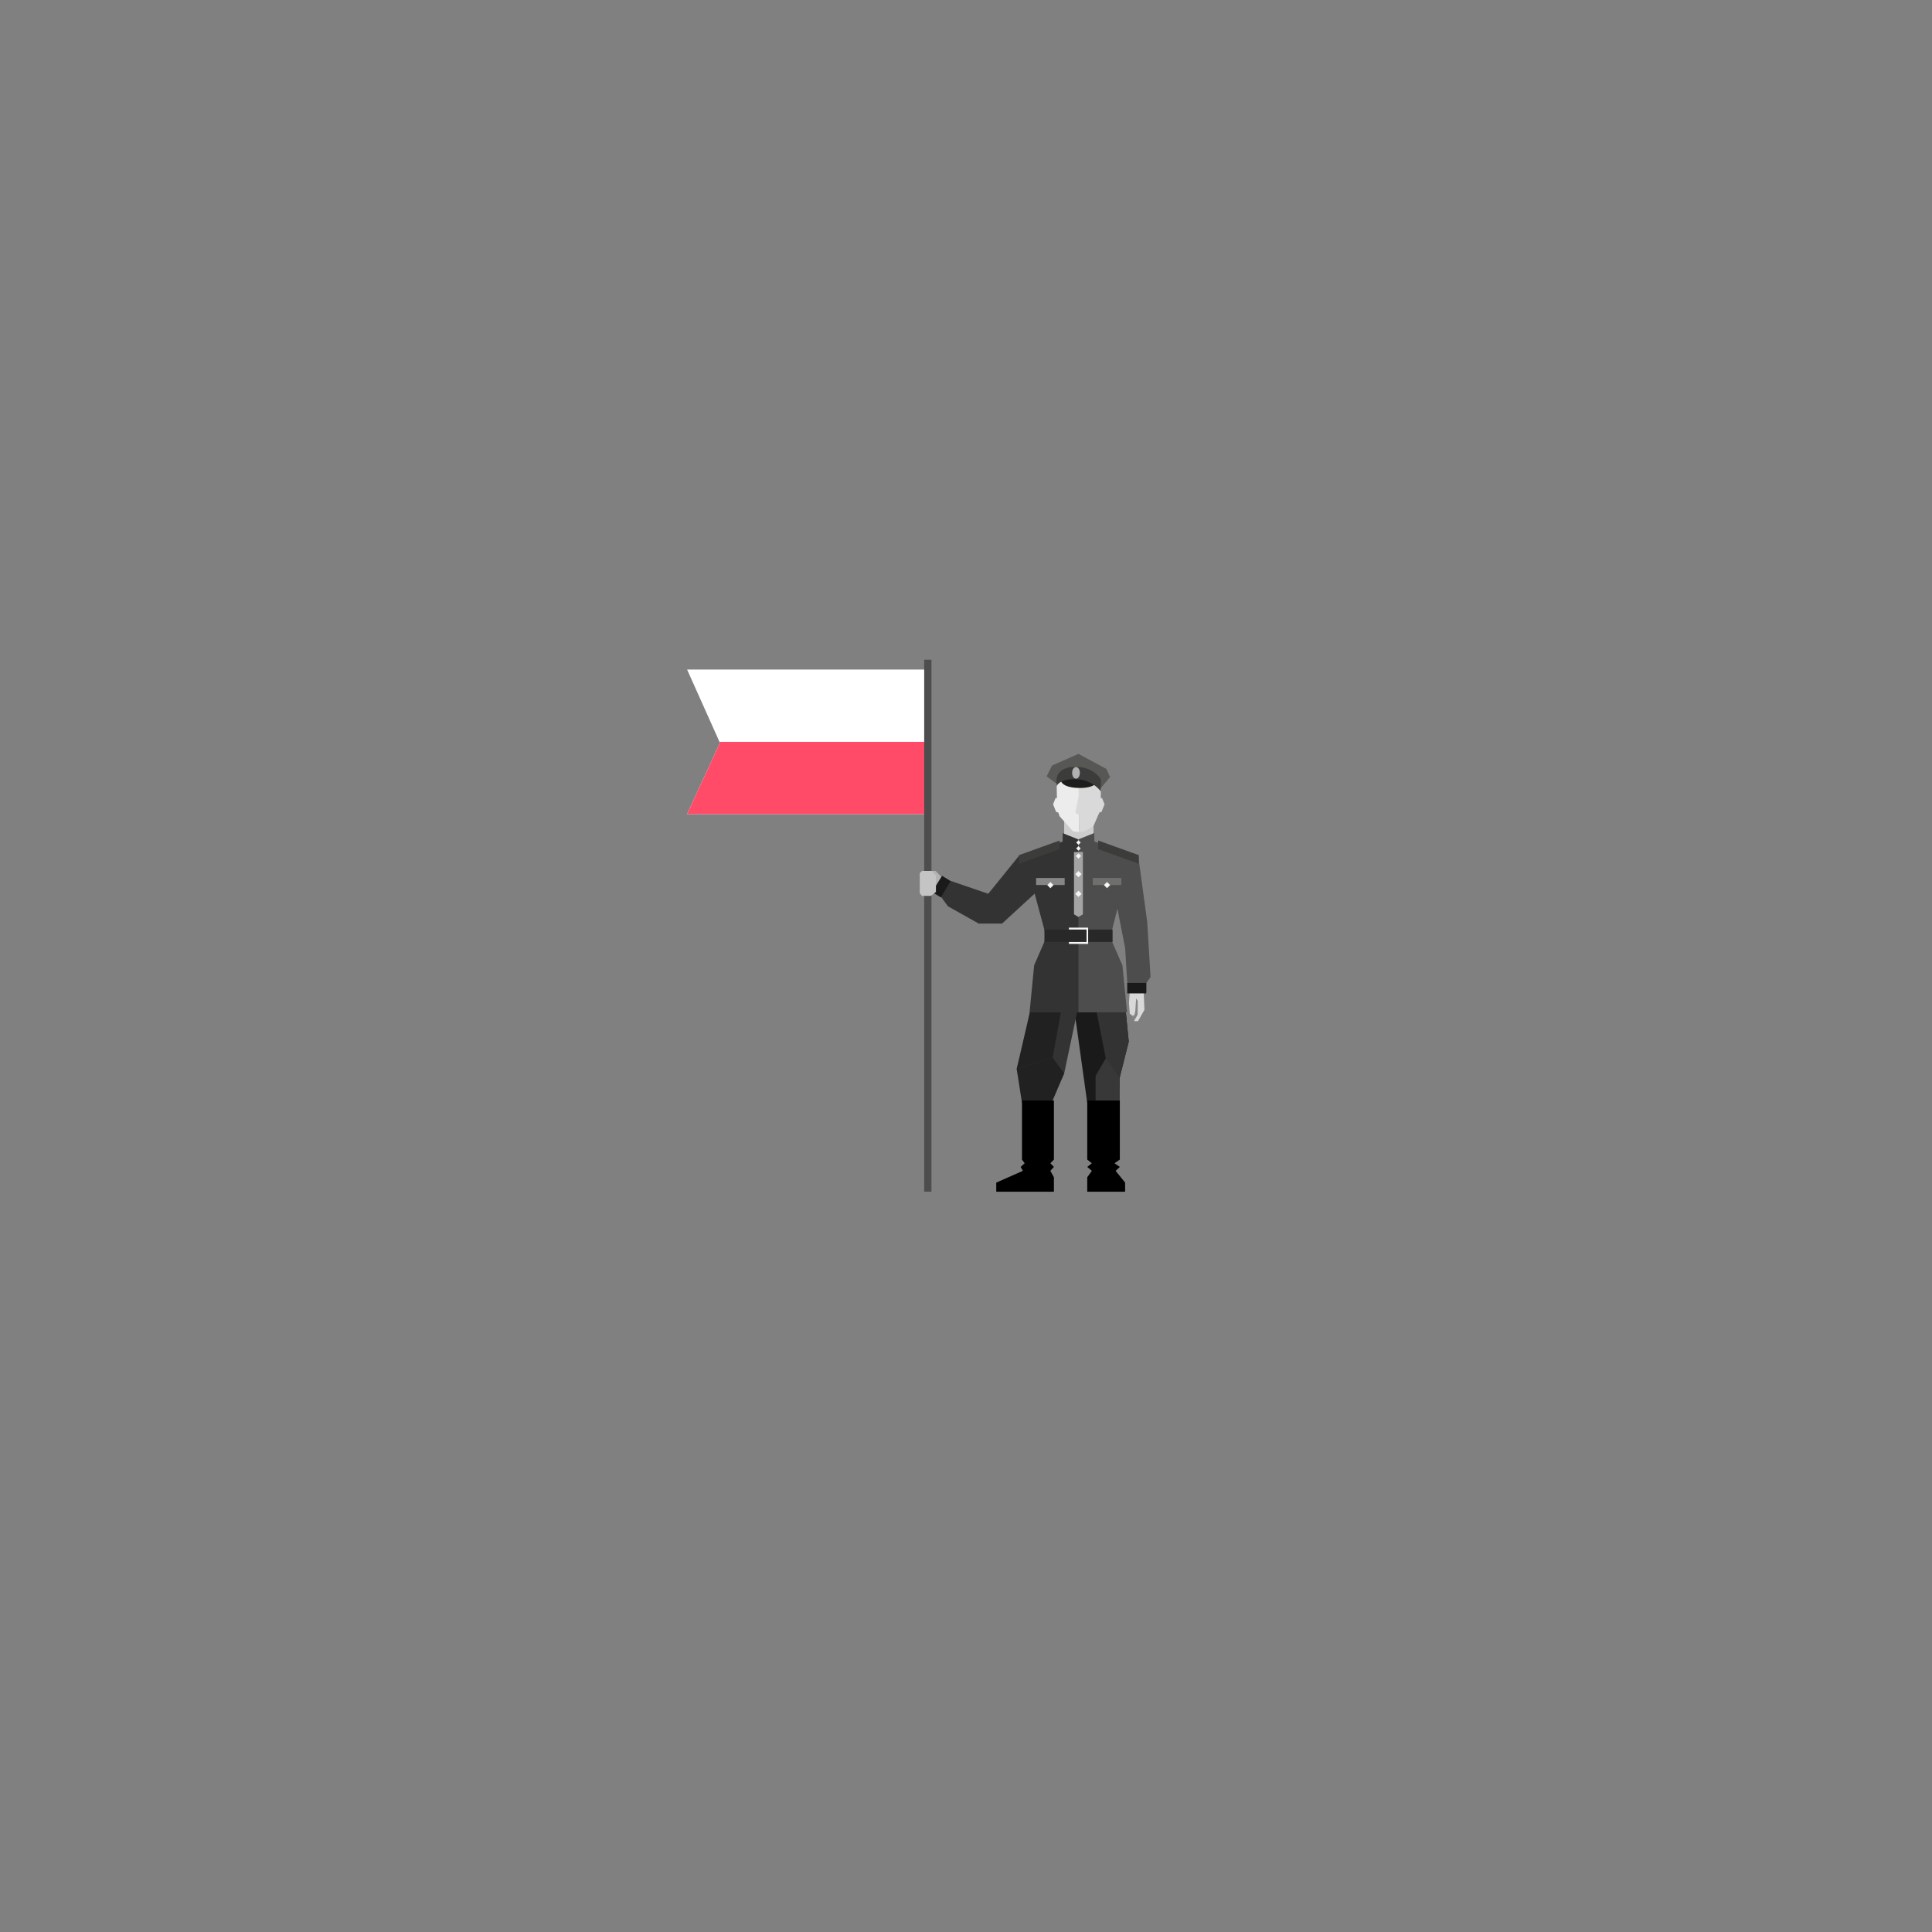 <svg id="Layer_1" data-name="Layer 1" xmlns="http://www.w3.org/2000/svg" viewBox="0 0 500 500"><rect x="0" y="0" width="500" height="500" fill="#808080" stroke="none"/><defs><style>.cls-1{fill:#fff;}.cls-2{fill:#ff4a68;}.cls-3{fill:#b3b3b3;}.cls-4{fill:#868686;}.cls-5{fill:#d9d9d9;}.cls-6{fill:#1a1a1a;}.cls-7{fill:#383838;}.cls-8{fill:#333;}.cls-9{fill:#212121;}.cls-10{fill:#cecdce;}.cls-11{fill:#4d4d4d;}.cls-12{fill:#ececec;}.cls-13{fill:#3c3c3b;}.cls-14{fill:#a5a4a4;}.cls-15{fill:#f5f5f5;}.cls-16{fill:#282828;}.cls-17{fill:#6f6f6e;}.cls-18{fill:#575756;}.cls-19{fill:#1d1d1b;}.cls-20{fill:#b1b1b1;}.cls-21{fill:#c4c4c4;}.cls-22{fill:none;}</style></defs><title>icon-55Artboard 7</title><polygon class="cls-1" points="240.12 210.69 177.82 210.69 186.32 192.25 177.82 173.28 240.12 173.28 240.12 210.69"/><polygon class="cls-2" points="186.2 191.99 186.32 192.25 177.82 210.69 240.12 210.69 240.12 191.99 186.2 191.99"/><polygon class="cls-3" points="243.9 227.25 242.15 225.4 239.36 225.4 239.36 230.12 242.15 230.72 243.9 227.25"/><polygon class="cls-4" points="292.38 256.26 292.71 260.05 292.82 262.54 293.48 264.27 294.51 264.27 296.18 261.34 295.73 256.49 292.38 256.26"/><polygon class="cls-5" points="293.48 264.27 294.43 262.58 294.45 259.08 294.04 258.38 293.79 261.9 293.54 262.71 293.1 262.89 292.38 262.32 292.18 259.56 292.37 256.83 295.99 256.83 296.18 261.34 294.51 264.27 293.48 264.27"/><polygon class="cls-6" points="286.06 260.62 291.33 261.63 292.12 269.56 289.79 278.84 289.45 285.16 281.38 285.44 278.03 261.36 277.96 260.62 286.06 260.62"/><polygon class="cls-7" points="283.54 278.44 283.54 285.39 289.79 285.16 289.79 278.84 286.28 273.73 283.54 278.44"/><polygon class="cls-8" points="286.16 273.83 283.54 260.62 291.24 260.62 292.12 269.56 289.79 278.84 286.16 273.83"/><polygon class="cls-8" points="271.98 260.62 266.62 261.63 265.18 269.56 263.12 276.64 265.2 285.16 271.38 285.44 275.41 277.79 278.87 261.36 279 260.62 271.98 260.62"/><polygon class="cls-9" points="263.12 276.64 264.49 285.44 272.17 285.39 275.41 277.79 272.43 273.73 263.12 276.64"/><polygon class="cls-9" points="272.43 273.73 274.8 260.62 267.06 260.62 266.67 261.32 263.12 276.64 272.43 273.73"/><polygon class="cls-10" points="283.01 218 283.01 213.3 279.54 214.96 275.41 212.3 275.41 218.66 279.13 220.16 283.01 218"/><path class="cls-8" d="M280.18,262s-1.08-40.59-1.08-44.76c-1.85-.7-4.07-1.63-4.07-1.63L275,217.8l-11.33,3.73-7.91,9.78L246.1,228l-2.56,4.1,1.79,2.45,7.94,4.46h6.07l8.43-7.74,2.92,10.88-.4,1.56-2.65,6.1L266.45,262Z"/><path class="cls-11" d="M279.1,262V217.21c1.85-.7,4.07-1.63,4.07-1.63l.07,2.22,11.33,3.73,2.31,16.93.88,14.39-1.08,1.55v2.42H292l-.27-2.55-.54-8.88-2-10.2-1.77,7,.41,1.56,2.65,6.1,1.2,12.12Z"/><polygon class="cls-12" points="279.21 215.33 277.7 215.15 274.21 211.24 273.88 210.28 273.32 210.12 272.54 208.15 273.17 206.55 273.53 206.55 273.44 201.85 274.72 199.76 279.18 198.18 279.21 215.33"/><polygon class="cls-5" points="279.23 215.33 280.69 215.15 283.01 213.73 284.52 210.28 285.07 210.12 285.86 208.15 285.22 206.55 284.87 206.55 284.96 201.85 283.68 199.76 279.16 198.18 279.19 205.9 278.3 210.3 279.21 210.88 279.23 215.33"/><rect class="cls-6" x="291.72" y="254.39" width="4.93" height="2.7"/><rect class="cls-6" x="241.19" y="228.09" width="4.93" height="2.7" transform="translate(-79.36 317.04) rotate(-58.45)"/><polygon points="289.81 300.1 289.81 284.83 281.38 284.83 281.38 287.11 281.38 300.1 282.57 301.05 281.38 302 282.57 303.01 281.38 304.67 281.38 308.41 291.18 308.41 291.18 306.06 288.72 303.01 289.81 302 288.43 301.05 289.81 300.1"/><polygon points="264.49 300.1 264.49 284.83 272.75 284.83 272.75 300.1 271.83 301.05 272.75 302 271.83 303.01 272.75 304.67 272.75 308.41 257.83 308.41 257.83 306.06 264.73 303.01 264.14 302 265.18 301.05 264.49 300.1"/><polygon class="cls-13" points="274.21 219.76 263.7 223.54 263.7 221.31 274.21 217.53 274.21 219.76"/><polygon class="cls-14" points="280.25 220.49 280.25 236.63 279.1 237.31 277.95 236.63 277.95 220.49 280.25 220.49"/><rect class="cls-15" x="278.53" y="230.75" width="1.14" height="1.14" transform="translate(-81.82 265.11) rotate(-45)"/><rect class="cls-15" x="278.53" y="225.64" width="1.14" height="1.14" transform="translate(-78.23 263.37) rotate(-44.96)"/><rect class="cls-15" x="278.62" y="221.05" width="0.97" height="0.97" transform="translate(-74.99 261.5) rotate(-44.88)"/><rect class="cls-15" x="278.69" y="219.15" width="0.83" height="0.83" transform="translate(-73.55 261.37) rotate(-44.95)"/><rect class="cls-15" x="278.69" y="217.64" width="0.83" height="0.83" transform="translate(-72.4 261.52) rotate(-45.05)"/><polygon class="cls-16" points="270.3 240.57 287.94 240.57 287.94 243.78 270.3 243.76 270.3 240.57"/><polygon class="cls-13" points="284.21 219.76 294.73 223.54 294.73 221.31 284.21 217.53 284.21 219.76"/><rect class="cls-17" x="282.8" y="227.22" width="7.4" height="1.82"/><rect class="cls-15" x="285.93" y="228.49" width="1.14" height="1.14" transform="translate(-78.41 266.36) rotate(-44.48)"/><rect class="cls-4" x="268.14" y="227.22" width="7.4" height="1.82"/><rect class="cls-15" x="271.27" y="228.49" width="1.14" height="1.14" transform="translate(-82.64 255.67) rotate(-44.41)"/><polygon class="cls-15" points="276.63 240.07 276.63 240.56 281.19 240.56 281.19 243.79 276.63 243.79 276.63 244.28 281.61 244.28 281.61 240.07 276.63 240.07"/><polygon class="cls-18" points="284.9 203.94 278.79 199.18 273.56 202.9 270.87 200.93 272.26 198.12 279.1 195.1 286.34 199 287.28 201.11 284.9 203.94"/><path class="cls-19" d="M274.5,201.83s0,1.85,4.17,2.07,5-1.21,5-1.21a7.11,7.11,0,0,0-4.93-2.15c-3.26-.16-4.28,1.29-4.28,1.29"/><path class="cls-13" d="M273.44,203.48v-1.9s.08-3.11,4.89-3.13,6.58,3.27,6.58,3.27l0,3.11a8.35,8.35,0,0,0-6.57-3.17c-4.28-.1-4.9,1.82-4.9,1.82"/><path class="cls-20" d="M279.47,200c0,.83-.44,1.51-1,1.52s-1-.67-1-1.5.44-1.51,1-1.51,1,.67,1,1.5"/><rect class="cls-11" x="239.18" y="170.74" width="1.88" height="137.67"/><polygon class="cls-21" points="240.93 231.85 238.6 231.85 238.03 231.15 238.03 225.98 238.6 225.4 241.12 225.4 242.22 226.57 242.22 230.82 240.93 231.85"/><ellipse class="cls-22" cx="250" cy="250.24" rx="112.5" ry="79.01"/></svg>